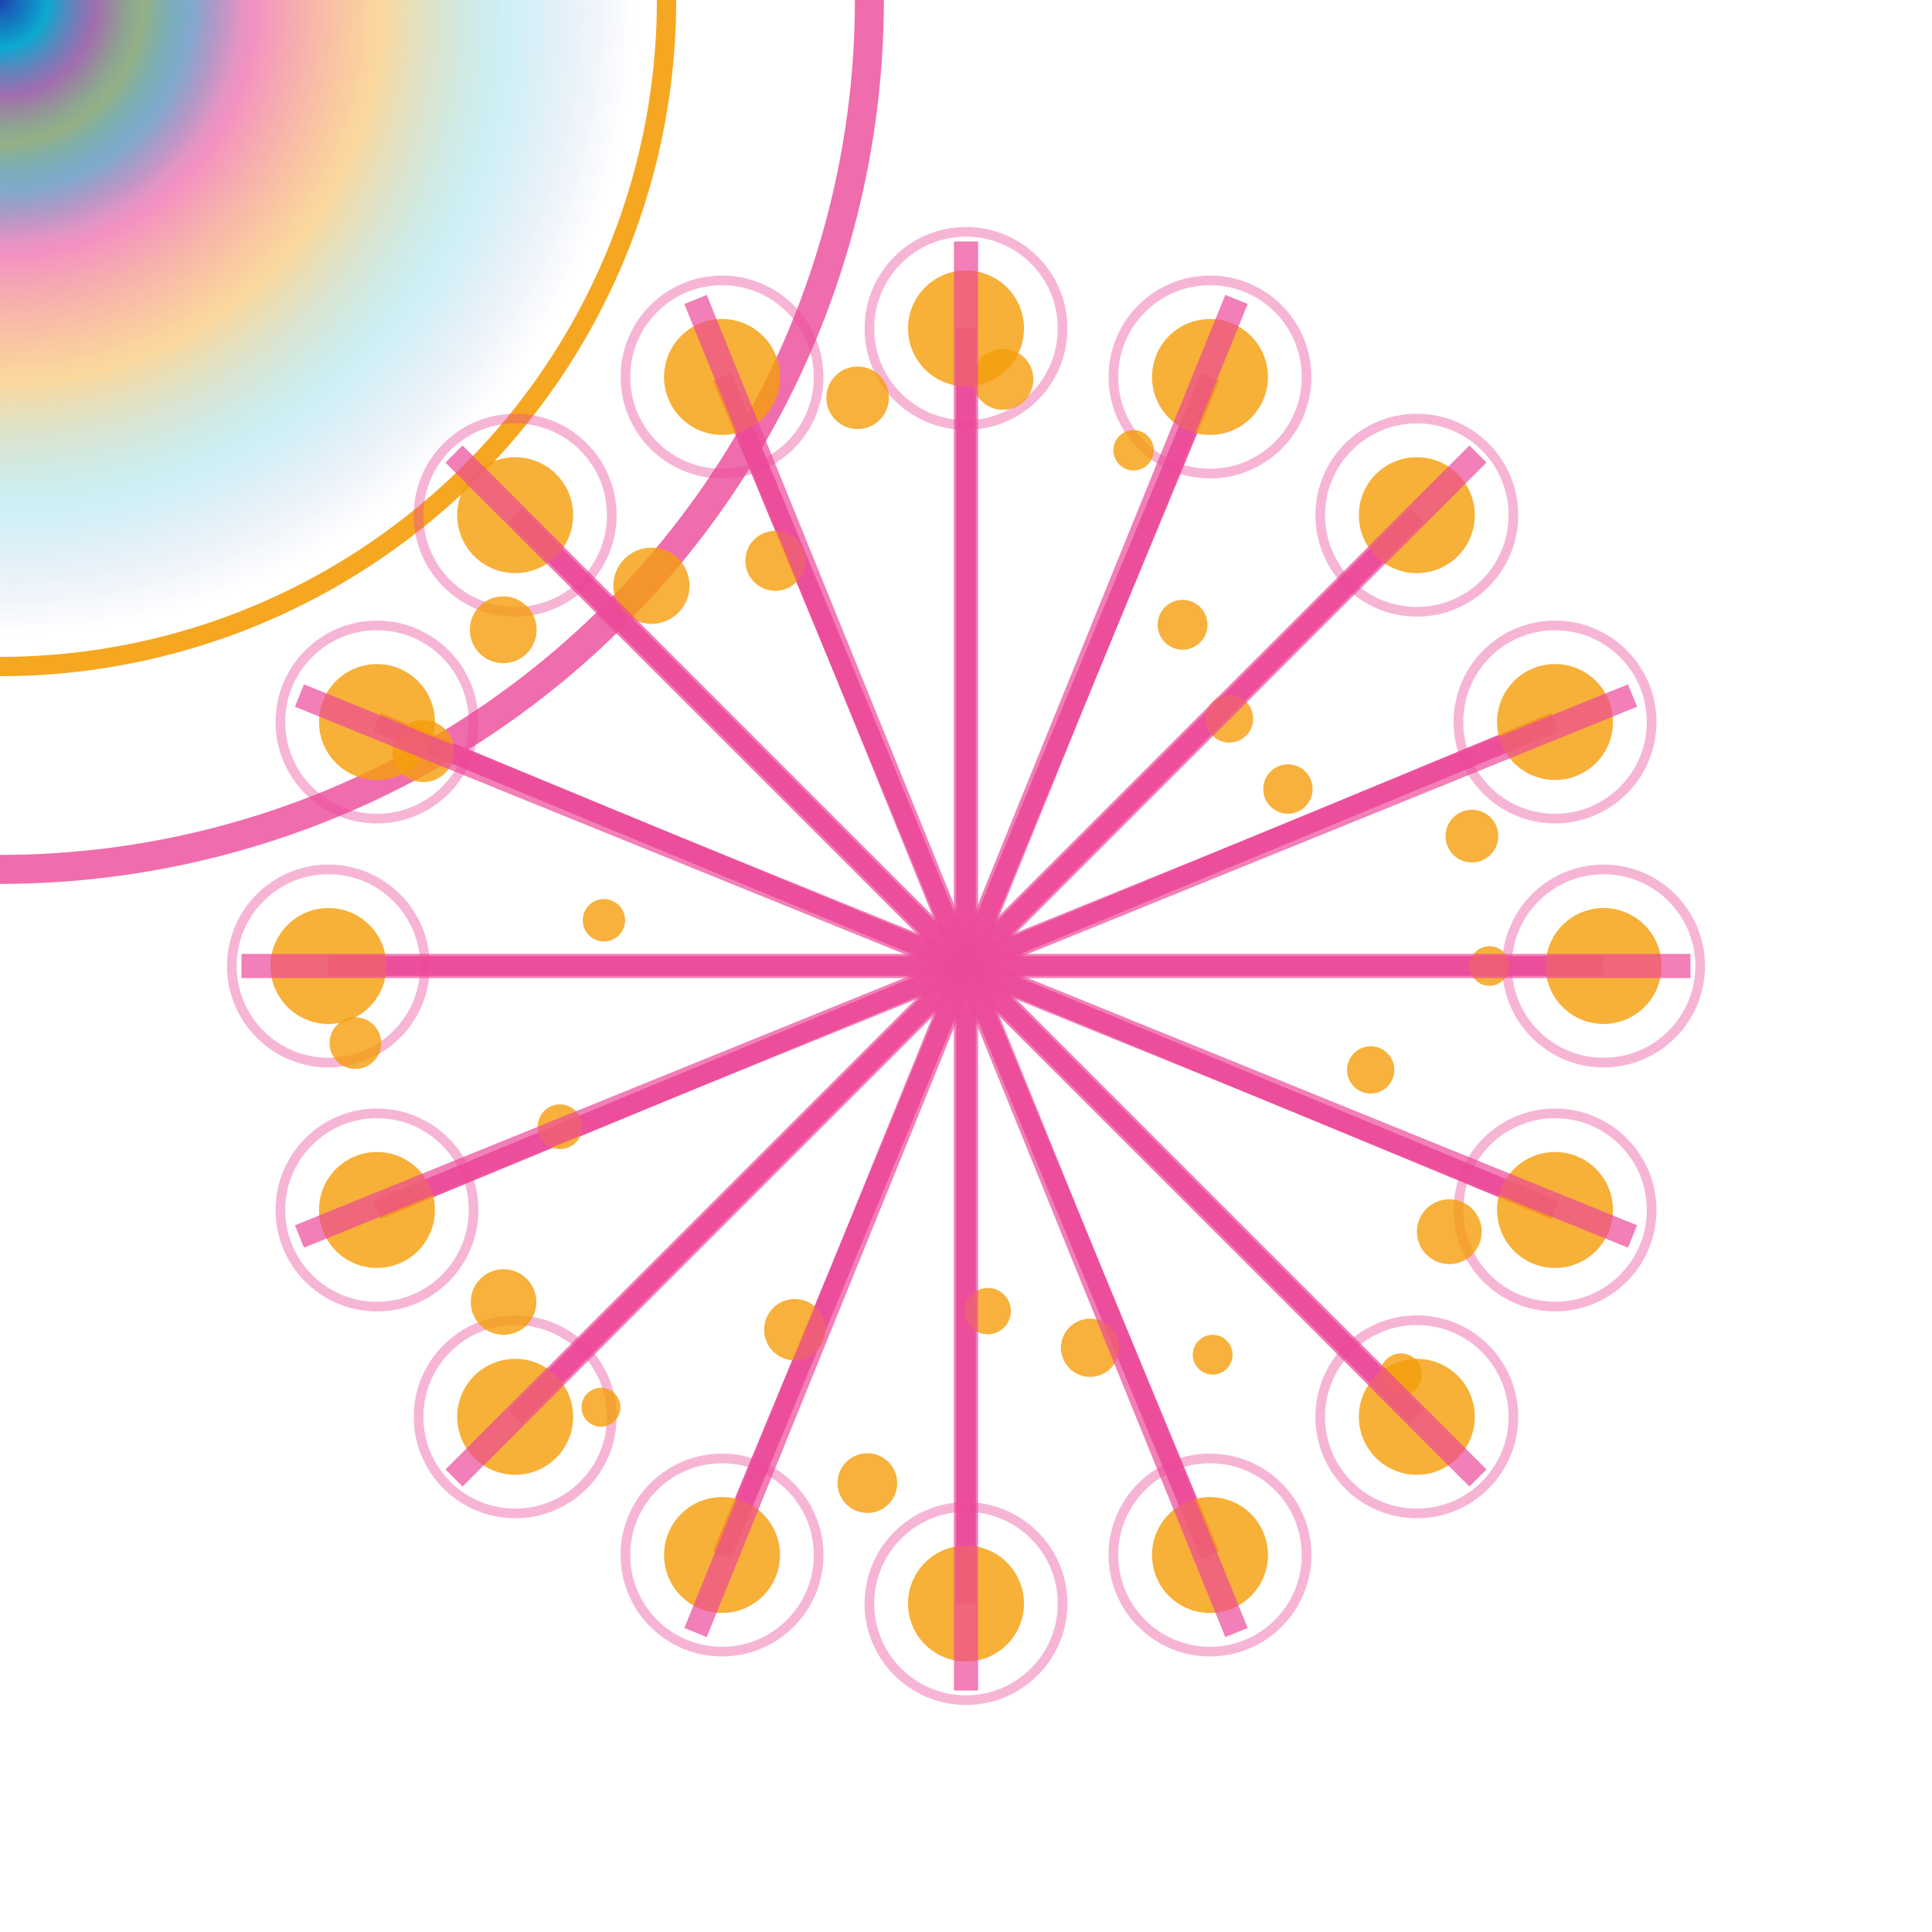<?xml version="1.0" encoding="utf-8" ?>
<svg xmlns="http://www.w3.org/2000/svg" xmlns:ev="http://www.w3.org/2001/xml-events" xmlns:xlink="http://www.w3.org/1999/xlink" baseProfile="full" height="200" version="1.1" viewBox="0 0 200 200" width="200">
  <title>Logo Arkalia-LUNA - LUNE IA VIVANTE ultra-réaliste</title>
  <defs>
    <radialGradient cx="50%" cy="50%" id="aiMoonGradient-creative" r="50%">
      <stop offset="0%" stop-color="#1e40af" stop-opacity="1.0"/>
      <stop offset="20%" stop-color="#06b6d4" stop-opacity="0.8"/>
      <stop offset="40%" stop-color="#ec4899" stop-opacity="0.6"/>
      <stop offset="60%" stop-color="#f59e0b" stop-opacity="0.4"/>
      <stop offset="80%" stop-color="#06b6d4" stop-opacity="0.2"/>
      <stop offset="100%" stop-color="#1e40af" stop-opacity="0.0"/>
    </radialGradient>
    <filter id="aiMainGlow-creative">
      <feGaussianBlur in="SourceGraphic" stdDeviation="8.0"/>
      <feMerge>
        <feMergeNode in="SourceGraphic"/>
        <feMergeNode/>
        <feMergeNode/>
      </feMerge>
    </filter>
    <filter id="aiTurbulence-creative">
      <feTurbulence baseFrequency="0.005" numOctaves="6" seed="42" stitchTiles="stitch" type="fractalNoise"/>
    </filter>
    <mask id="aiDepthMask-creative">
      <circle cx="0" cy="0" fill="white" r="45%"/>
    </mask>
    <pattern height="30" id="aiNeuralPattern-creative" patternUnits="userSpaceOnUse" width="30" x="0" y="0">
      <line opacity="0.4" stroke="#ec4899" stroke-width="0.8" x1="0" x2="0" y1="0" y2="30"/>
      <line opacity="0.4" stroke="#ec4899" stroke-width="0.8" x1="0" x2="30" y1="0" y2="0"/>
      <line opacity="0.4" stroke="#ec4899" stroke-width="0.8" x1="5" x2="5" y1="0" y2="30"/>
      <line opacity="0.4" stroke="#ec4899" stroke-width="0.8" x1="0" x2="30" y1="5" y2="5"/>
      <line opacity="0.4" stroke="#ec4899" stroke-width="0.8" x1="10" x2="10" y1="0" y2="30"/>
      <line opacity="0.4" stroke="#ec4899" stroke-width="0.8" x1="0" x2="30" y1="10" y2="10"/>
      <line opacity="0.4" stroke="#ec4899" stroke-width="0.8" x1="15" x2="15" y1="0" y2="30"/>
      <line opacity="0.4" stroke="#ec4899" stroke-width="0.8" x1="0" x2="30" y1="15" y2="15"/>
      <line opacity="0.4" stroke="#ec4899" stroke-width="0.8" x1="20" x2="20" y1="0" y2="30"/>
      <line opacity="0.4" stroke="#ec4899" stroke-width="0.8" x1="0" x2="30" y1="20" y2="20"/>
      <line opacity="0.4" stroke="#ec4899" stroke-width="0.8" x1="25" x2="25" y1="0" y2="30"/>
      <line opacity="0.4" stroke="#ec4899" stroke-width="0.8" x1="0" x2="30" y1="25" y2="25"/>
      <line opacity="0.4" stroke="#ec4899" stroke-width="0.8" x1="30" x2="30" y1="0" y2="30"/>
      <line opacity="0.4" stroke="#ec4899" stroke-width="0.8" x1="0" x2="30" y1="30" y2="30"/>
    </pattern>
  </defs>
  <circle cx="0" cy="0" fill="url(#aiMoonGradient-creative)" filter="url(#aiMainGlow-creative)" r="66"/>
  <circle cx="0" cy="0" fill="none" opacity="0.9" r="69" stroke="#f59e0b" stroke-width="2"/>
  <circle cx="0" cy="0" fill="none" filter="url(#aiMainGlow-creative)" opacity="0.8" r="90" stroke="#ec4899" stroke-width="3">
    <animate attributeName="opacity" dur="2.5s" repeatCount="indefinite" values="0.8;0.2;0.8"/>
  </circle>
  <circle cx="0" cy="0" fill="url(#aiMoonGradient-creative)" filter="url(#aiMainGlow-creative)" r="25"/>
  <g filter="url(#aiMainGlow-creative)" opacity="0.9">
    <path d="M92 88 L100 96 L108 88 L100 100 Z" fill="white" opacity="0.9"/>
  </g>
  <g fill="none" opacity="0.9" stroke="#ec4899" stroke-width="2">
    <path d="M166.0,100.0 L34.0,100"/>
    <path d="M160.976,125.257 L39.024,74.743"/>
    <path d="M146.669,146.669 L53.331,53.331"/>
    <path d="M125.257,160.976 L74.743,39.024"/>
    <path d="M100.0,166.0 L100,34.0"/>
    <path d="M74.743,160.976 L125.257,39.024"/>
    <path d="M53.331,146.669 L146.669,53.331"/>
    <path d="M39.024,125.257 L160.976,74.743"/>
    <path d="M34.0,100 L166.0,100"/>
    <path d="M39.024,74.743 L160.976,125.257"/>
    <path d="M53.331,53.331 L146.669,146.669"/>
    <path d="M74.743,39.024 L125.257,160.976"/>
    <path d="M100,34.0 L100,166.0"/>
    <path d="M125.257,39.024 L74.743,160.976"/>
    <path d="M146.669,53.331 L53.331,146.669"/>
    <path d="M160.976,74.743 L39.024,125.257"/>
  </g>
  <circle cx="166.0" cy="100.0" fill="#f59e0b" filter="url(#aiMainGlow-creative)" opacity="0.9" r="6"/>
  <circle cx="166.0" cy="100.0" fill="none" opacity="0.4" r="10" stroke="#ec4899" stroke-width="1"/>
  <circle cx="160.976" cy="125.257" fill="#f59e0b" filter="url(#aiMainGlow-creative)" opacity="0.9" r="6"/>
  <circle cx="160.976" cy="125.257" fill="none" opacity="0.4" r="10" stroke="#ec4899" stroke-width="1"/>
  <circle cx="146.669" cy="146.669" fill="#f59e0b" filter="url(#aiMainGlow-creative)" opacity="0.9" r="6"/>
  <circle cx="146.669" cy="146.669" fill="none" opacity="0.4" r="10" stroke="#ec4899" stroke-width="1"/>
  <circle cx="125.257" cy="160.976" fill="#f59e0b" filter="url(#aiMainGlow-creative)" opacity="0.9" r="6"/>
  <circle cx="125.257" cy="160.976" fill="none" opacity="0.4" r="10" stroke="#ec4899" stroke-width="1"/>
  <circle cx="100.0" cy="166.0" fill="#f59e0b" filter="url(#aiMainGlow-creative)" opacity="0.9" r="6"/>
  <circle cx="100.0" cy="166.0" fill="none" opacity="0.4" r="10" stroke="#ec4899" stroke-width="1"/>
  <circle cx="74.743" cy="160.976" fill="#f59e0b" filter="url(#aiMainGlow-creative)" opacity="0.9" r="6"/>
  <circle cx="74.743" cy="160.976" fill="none" opacity="0.4" r="10" stroke="#ec4899" stroke-width="1"/>
  <circle cx="53.331" cy="146.669" fill="#f59e0b" filter="url(#aiMainGlow-creative)" opacity="0.9" r="6"/>
  <circle cx="53.331" cy="146.669" fill="none" opacity="0.4" r="10" stroke="#ec4899" stroke-width="1"/>
  <circle cx="39.024" cy="125.257" fill="#f59e0b" filter="url(#aiMainGlow-creative)" opacity="0.9" r="6"/>
  <circle cx="39.024" cy="125.257" fill="none" opacity="0.4" r="10" stroke="#ec4899" stroke-width="1"/>
  <circle cx="34.0" cy="100" fill="#f59e0b" filter="url(#aiMainGlow-creative)" opacity="0.9" r="6"/>
  <circle cx="34.0" cy="100" fill="none" opacity="0.4" r="10" stroke="#ec4899" stroke-width="1"/>
  <circle cx="39.024" cy="74.743" fill="#f59e0b" filter="url(#aiMainGlow-creative)" opacity="0.9" r="6"/>
  <circle cx="39.024" cy="74.743" fill="none" opacity="0.4" r="10" stroke="#ec4899" stroke-width="1"/>
  <circle cx="53.331" cy="53.331" fill="#f59e0b" filter="url(#aiMainGlow-creative)" opacity="0.9" r="6"/>
  <circle cx="53.331" cy="53.331" fill="none" opacity="0.4" r="10" stroke="#ec4899" stroke-width="1"/>
  <circle cx="74.743" cy="39.024" fill="#f59e0b" filter="url(#aiMainGlow-creative)" opacity="0.9" r="6"/>
  <circle cx="74.743" cy="39.024" fill="none" opacity="0.4" r="10" stroke="#ec4899" stroke-width="1"/>
  <circle cx="100" cy="34.0" fill="#f59e0b" filter="url(#aiMainGlow-creative)" opacity="0.9" r="6"/>
  <circle cx="100" cy="34.0" fill="none" opacity="0.4" r="10" stroke="#ec4899" stroke-width="1"/>
  <circle cx="125.257" cy="39.024" fill="#f59e0b" filter="url(#aiMainGlow-creative)" opacity="0.9" r="6"/>
  <circle cx="125.257" cy="39.024" fill="none" opacity="0.4" r="10" stroke="#ec4899" stroke-width="1"/>
  <circle cx="146.669" cy="53.331" fill="#f59e0b" filter="url(#aiMainGlow-creative)" opacity="0.9" r="6"/>
  <circle cx="146.669" cy="53.331" fill="none" opacity="0.4" r="10" stroke="#ec4899" stroke-width="1"/>
  <circle cx="160.976" cy="74.743" fill="#f59e0b" filter="url(#aiMainGlow-creative)" opacity="0.9" r="6"/>
  <circle cx="160.976" cy="74.743" fill="none" opacity="0.4" r="10" stroke="#ec4899" stroke-width="1"/>
  <circle cx="154.183" cy="100.0" fill="#f59e0b" opacity="0.8" r="2.05">
    <animate attributeName="opacity" begin="0.0s" dur="1.5s" repeatCount="indefinite" values="0.8;0.2;0.8"/>
  </circle>
  <circle cx="141.892" cy="110.756" fill="#f59e0b" opacity="0.8" r="2.446">
    <animate attributeName="opacity" begin="0.1s" dur="1.5s" repeatCount="indefinite" values="0.8;0.2;0.8"/>
  </circle>
  <circle cx="150.032" cy="127.505" fill="#f59e0b" opacity="0.8" r="3.353">
    <animate attributeName="opacity" begin="0.2s" dur="1.5s" repeatCount="indefinite" values="0.8;0.2;0.8"/>
  </circle>
  <circle cx="145.025" cy="142.281" fill="#f59e0b" opacity="0.8" r="2.174">
    <animate attributeName="opacity" begin="0.3s" dur="1.5s" repeatCount="indefinite" values="0.8;0.2;0.8"/>
  </circle>
  <circle cx="125.536" cy="140.239" fill="#f59e0b" opacity="0.8" r="2.06">
    <animate attributeName="opacity" begin="0.4s" dur="1.5s" repeatCount="indefinite" values="0.8;0.2;0.8"/>
  </circle>
  <circle cx="112.842" cy="139.525" fill="#f59e0b" opacity="0.8" r="3.011">
    <animate attributeName="opacity" begin="0.5s" dur="1.5s" repeatCount="indefinite" values="0.8;0.2;0.8"/>
  </circle>
  <circle cx="102.248" cy="135.725" fill="#f59e0b" opacity="0.8" r="2.398">
    <animate attributeName="opacity" begin="0.6s" dur="1.5s" repeatCount="indefinite" values="0.8;0.2;0.8"/>
  </circle>
  <circle cx="89.788" cy="153.531" fill="#f59e0b" opacity="0.8" r="3.09">
    <animate attributeName="opacity" begin="0.7s" dur="1.5s" repeatCount="indefinite" values="0.8;0.2;0.8"/>
  </circle>
  <circle cx="82.282" cy="137.653" fill="#f59e0b" opacity="0.8" r="3.179">
    <animate attributeName="opacity" begin="0.8s" dur="1.5s" repeatCount="indefinite" values="0.8;0.2;0.8"/>
  </circle>
  <circle cx="62.212" cy="145.678" fill="#f59e0b" opacity="0.8" r="2.013">
    <animate attributeName="opacity" begin="0.9s" dur="1.5s" repeatCount="indefinite" values="0.8;0.2;0.8"/>
  </circle>
  <circle cx="52.127" cy="134.782" fill="#f59e0b" opacity="0.8" r="3.396">
    <animate attributeName="opacity" begin="1.0s" dur="1.5s" repeatCount="indefinite" values="0.8;0.2;0.8"/>
  </circle>
  <circle cx="57.967" cy="116.642" fill="#f59e0b" opacity="0.8" r="2.311">
    <animate attributeName="opacity" begin="1.1s" dur="1.5s" repeatCount="indefinite" values="0.8;0.2;0.8"/>
  </circle>
  <circle cx="36.786" cy="107.986" fill="#f59e0b" opacity="0.8" r="2.673">
    <animate attributeName="opacity" begin="1.2s" dur="1.5s" repeatCount="indefinite" values="0.8;0.2;0.8"/>
  </circle>
  <circle cx="62.516" cy="95.265" fill="#f59e0b" opacity="0.8" r="2.193">
    <animate attributeName="opacity" begin="1.3s" dur="1.5s" repeatCount="indefinite" values="0.8;0.2;0.8"/>
  </circle>
  <circle cx="43.818" cy="77.756" fill="#f59e0b" opacity="0.8" r="3.207">
    <animate attributeName="opacity" begin="1.4s" dur="1.5s" repeatCount="indefinite" values="0.8;0.2;0.8"/>
  </circle>
  <circle cx="52.095" cy="65.195" fill="#f59e0b" opacity="0.8" r="3.459">
    <animate attributeName="opacity" begin="1.5s" dur="1.5s" repeatCount="indefinite" values="0.8;0.2;0.8"/>
  </circle>
  <circle cx="67.436" cy="60.637" fill="#f59e0b" opacity="0.8" r="3.946">
    <animate attributeName="opacity" begin="1.6s" dur="1.5s" repeatCount="indefinite" values="0.8;0.2;0.8"/>
  </circle>
  <circle cx="80.263" cy="58.056" fill="#f59e0b" opacity="0.8" r="3.104">
    <animate attributeName="opacity" begin="1.7s" dur="1.5s" repeatCount="indefinite" values="0.8;0.2;0.8"/>
  </circle>
  <circle cx="88.779" cy="41.179" fill="#f59e0b" opacity="0.8" r="3.237">
    <animate attributeName="opacity" begin="1.8s" dur="1.5s" repeatCount="indefinite" values="0.8;0.2;0.8"/>
  </circle>
  <circle cx="103.821" cy="39.269" fill="#f59e0b" opacity="0.8" r="3.155">
    <animate attributeName="opacity" begin="1.9s" dur="1.5s" repeatCount="indefinite" values="0.8;0.2;0.8"/>
  </circle>
  <circle cx="117.347" cy="46.61" fill="#f59e0b" opacity="0.8" r="2.092">
    <animate attributeName="opacity" begin="2.0s" dur="1.5s" repeatCount="indefinite" values="0.8;0.2;0.8"/>
  </circle>
  <circle cx="122.417" cy="64.676" fill="#f59e0b" opacity="0.8" r="2.579">
    <animate attributeName="opacity" begin="2.1s" dur="1.5s" repeatCount="indefinite" values="0.8;0.2;0.8"/>
  </circle>
  <circle cx="127.259" cy="74.402" fill="#f59e0b" opacity="0.8" r="2.466">
    <animate attributeName="opacity" begin="2.2s" dur="1.5s" repeatCount="indefinite" values="0.8;0.2;0.8"/>
  </circle>
  <circle cx="133.326" cy="81.679" fill="#f59e0b" opacity="0.8" r="2.556">
    <animate attributeName="opacity" begin="2.3s" dur="1.5s" repeatCount="indefinite" values="0.8;0.2;0.8"/>
  </circle>
  <circle cx="152.372" cy="86.553" fill="#f59e0b" opacity="0.8" r="2.73">
    <animate attributeName="opacity" begin="2.4s" dur="1.5s" repeatCount="indefinite" values="0.8;0.2;0.8"/>
  </circle>
  <line filter="url(#aiMainGlow-creative)" opacity="0.7" stroke="#ec4899" stroke-width="2.5" x1="100" x2="175" y1="100" y2="100">
    <animate attributeName="opacity" begin="0.0s" dur="2.0s" repeatCount="indefinite" values="0.7;0.3;0.7"/>
  </line>
  <line filter="url(#aiMainGlow-creative)" opacity="0.7" stroke="#ec4899" stroke-width="2.5" x1="100" x2="169" y1="100" y2="128">
    <animate attributeName="opacity" begin="0.15s" dur="2.0s" repeatCount="indefinite" values="0.7;0.3;0.7"/>
  </line>
  <line filter="url(#aiMainGlow-creative)" opacity="0.7" stroke="#ec4899" stroke-width="2.5" x1="100" x2="153" y1="100" y2="153">
    <animate attributeName="opacity" begin="0.3s" dur="2.0s" repeatCount="indefinite" values="0.7;0.3;0.7"/>
  </line>
  <line filter="url(#aiMainGlow-creative)" opacity="0.7" stroke="#ec4899" stroke-width="2.5" x1="100" x2="128" y1="100" y2="169">
    <animate attributeName="opacity" begin="0.45s" dur="2.0s" repeatCount="indefinite" values="0.7;0.3;0.7"/>
  </line>
  <line filter="url(#aiMainGlow-creative)" opacity="0.7" stroke="#ec4899" stroke-width="2.5" x1="100" x2="100" y1="100" y2="175">
    <animate attributeName="opacity" begin="0.6s" dur="2.0s" repeatCount="indefinite" values="0.7;0.3;0.7"/>
  </line>
  <line filter="url(#aiMainGlow-creative)" opacity="0.7" stroke="#ec4899" stroke-width="2.5" x1="100" x2="72" y1="100" y2="169">
    <animate attributeName="opacity" begin="0.75s" dur="2.0s" repeatCount="indefinite" values="0.7;0.3;0.7"/>
  </line>
  <line filter="url(#aiMainGlow-creative)" opacity="0.7" stroke="#ec4899" stroke-width="2.5" x1="100" x2="47" y1="100" y2="153">
    <animate attributeName="opacity" begin="0.9s" dur="2.0s" repeatCount="indefinite" values="0.7;0.3;0.7"/>
  </line>
  <line filter="url(#aiMainGlow-creative)" opacity="0.7" stroke="#ec4899" stroke-width="2.5" x1="100" x2="31" y1="100" y2="128">
    <animate attributeName="opacity" begin="1.05s" dur="2.0s" repeatCount="indefinite" values="0.7;0.3;0.7"/>
  </line>
  <line filter="url(#aiMainGlow-creative)" opacity="0.7" stroke="#ec4899" stroke-width="2.5" x1="100" x2="25" y1="100" y2="100">
    <animate attributeName="opacity" begin="1.2s" dur="2.0s" repeatCount="indefinite" values="0.7;0.3;0.7"/>
  </line>
  <line filter="url(#aiMainGlow-creative)" opacity="0.7" stroke="#ec4899" stroke-width="2.5" x1="100" x2="31" y1="100" y2="72">
    <animate attributeName="opacity" begin="1.35s" dur="2.0s" repeatCount="indefinite" values="0.7;0.3;0.7"/>
  </line>
  <line filter="url(#aiMainGlow-creative)" opacity="0.7" stroke="#ec4899" stroke-width="2.5" x1="100" x2="47" y1="100" y2="47">
    <animate attributeName="opacity" begin="1.5s" dur="2.0s" repeatCount="indefinite" values="0.7;0.3;0.7"/>
  </line>
  <line filter="url(#aiMainGlow-creative)" opacity="0.7" stroke="#ec4899" stroke-width="2.5" x1="100" x2="72" y1="100" y2="31">
    <animate attributeName="opacity" begin="1.65s" dur="2.0s" repeatCount="indefinite" values="0.7;0.3;0.7"/>
  </line>
  <line filter="url(#aiMainGlow-creative)" opacity="0.7" stroke="#ec4899" stroke-width="2.5" x1="100" x2="100" y1="100" y2="25">
    <animate attributeName="opacity" begin="1.8s" dur="2.0s" repeatCount="indefinite" values="0.7;0.3;0.7"/>
  </line>
  <line filter="url(#aiMainGlow-creative)" opacity="0.7" stroke="#ec4899" stroke-width="2.5" x1="100" x2="128" y1="100" y2="31">
    <animate attributeName="opacity" begin="1.95s" dur="2.0s" repeatCount="indefinite" values="0.7;0.3;0.7"/>
  </line>
  <line filter="url(#aiMainGlow-creative)" opacity="0.7" stroke="#ec4899" stroke-width="2.5" x1="100" x2="153" y1="100" y2="47">
    <animate attributeName="opacity" begin="2.1s" dur="2.0s" repeatCount="indefinite" values="0.7;0.3;0.7"/>
  </line>
  <line filter="url(#aiMainGlow-creative)" opacity="0.7" stroke="#ec4899" stroke-width="2.5" x1="100" x2="169" y1="100" y2="72">
    <animate attributeName="opacity" begin="2.25s" dur="2.0s" repeatCount="indefinite" values="0.7;0.3;0.7"/>
  </line>
</svg>
